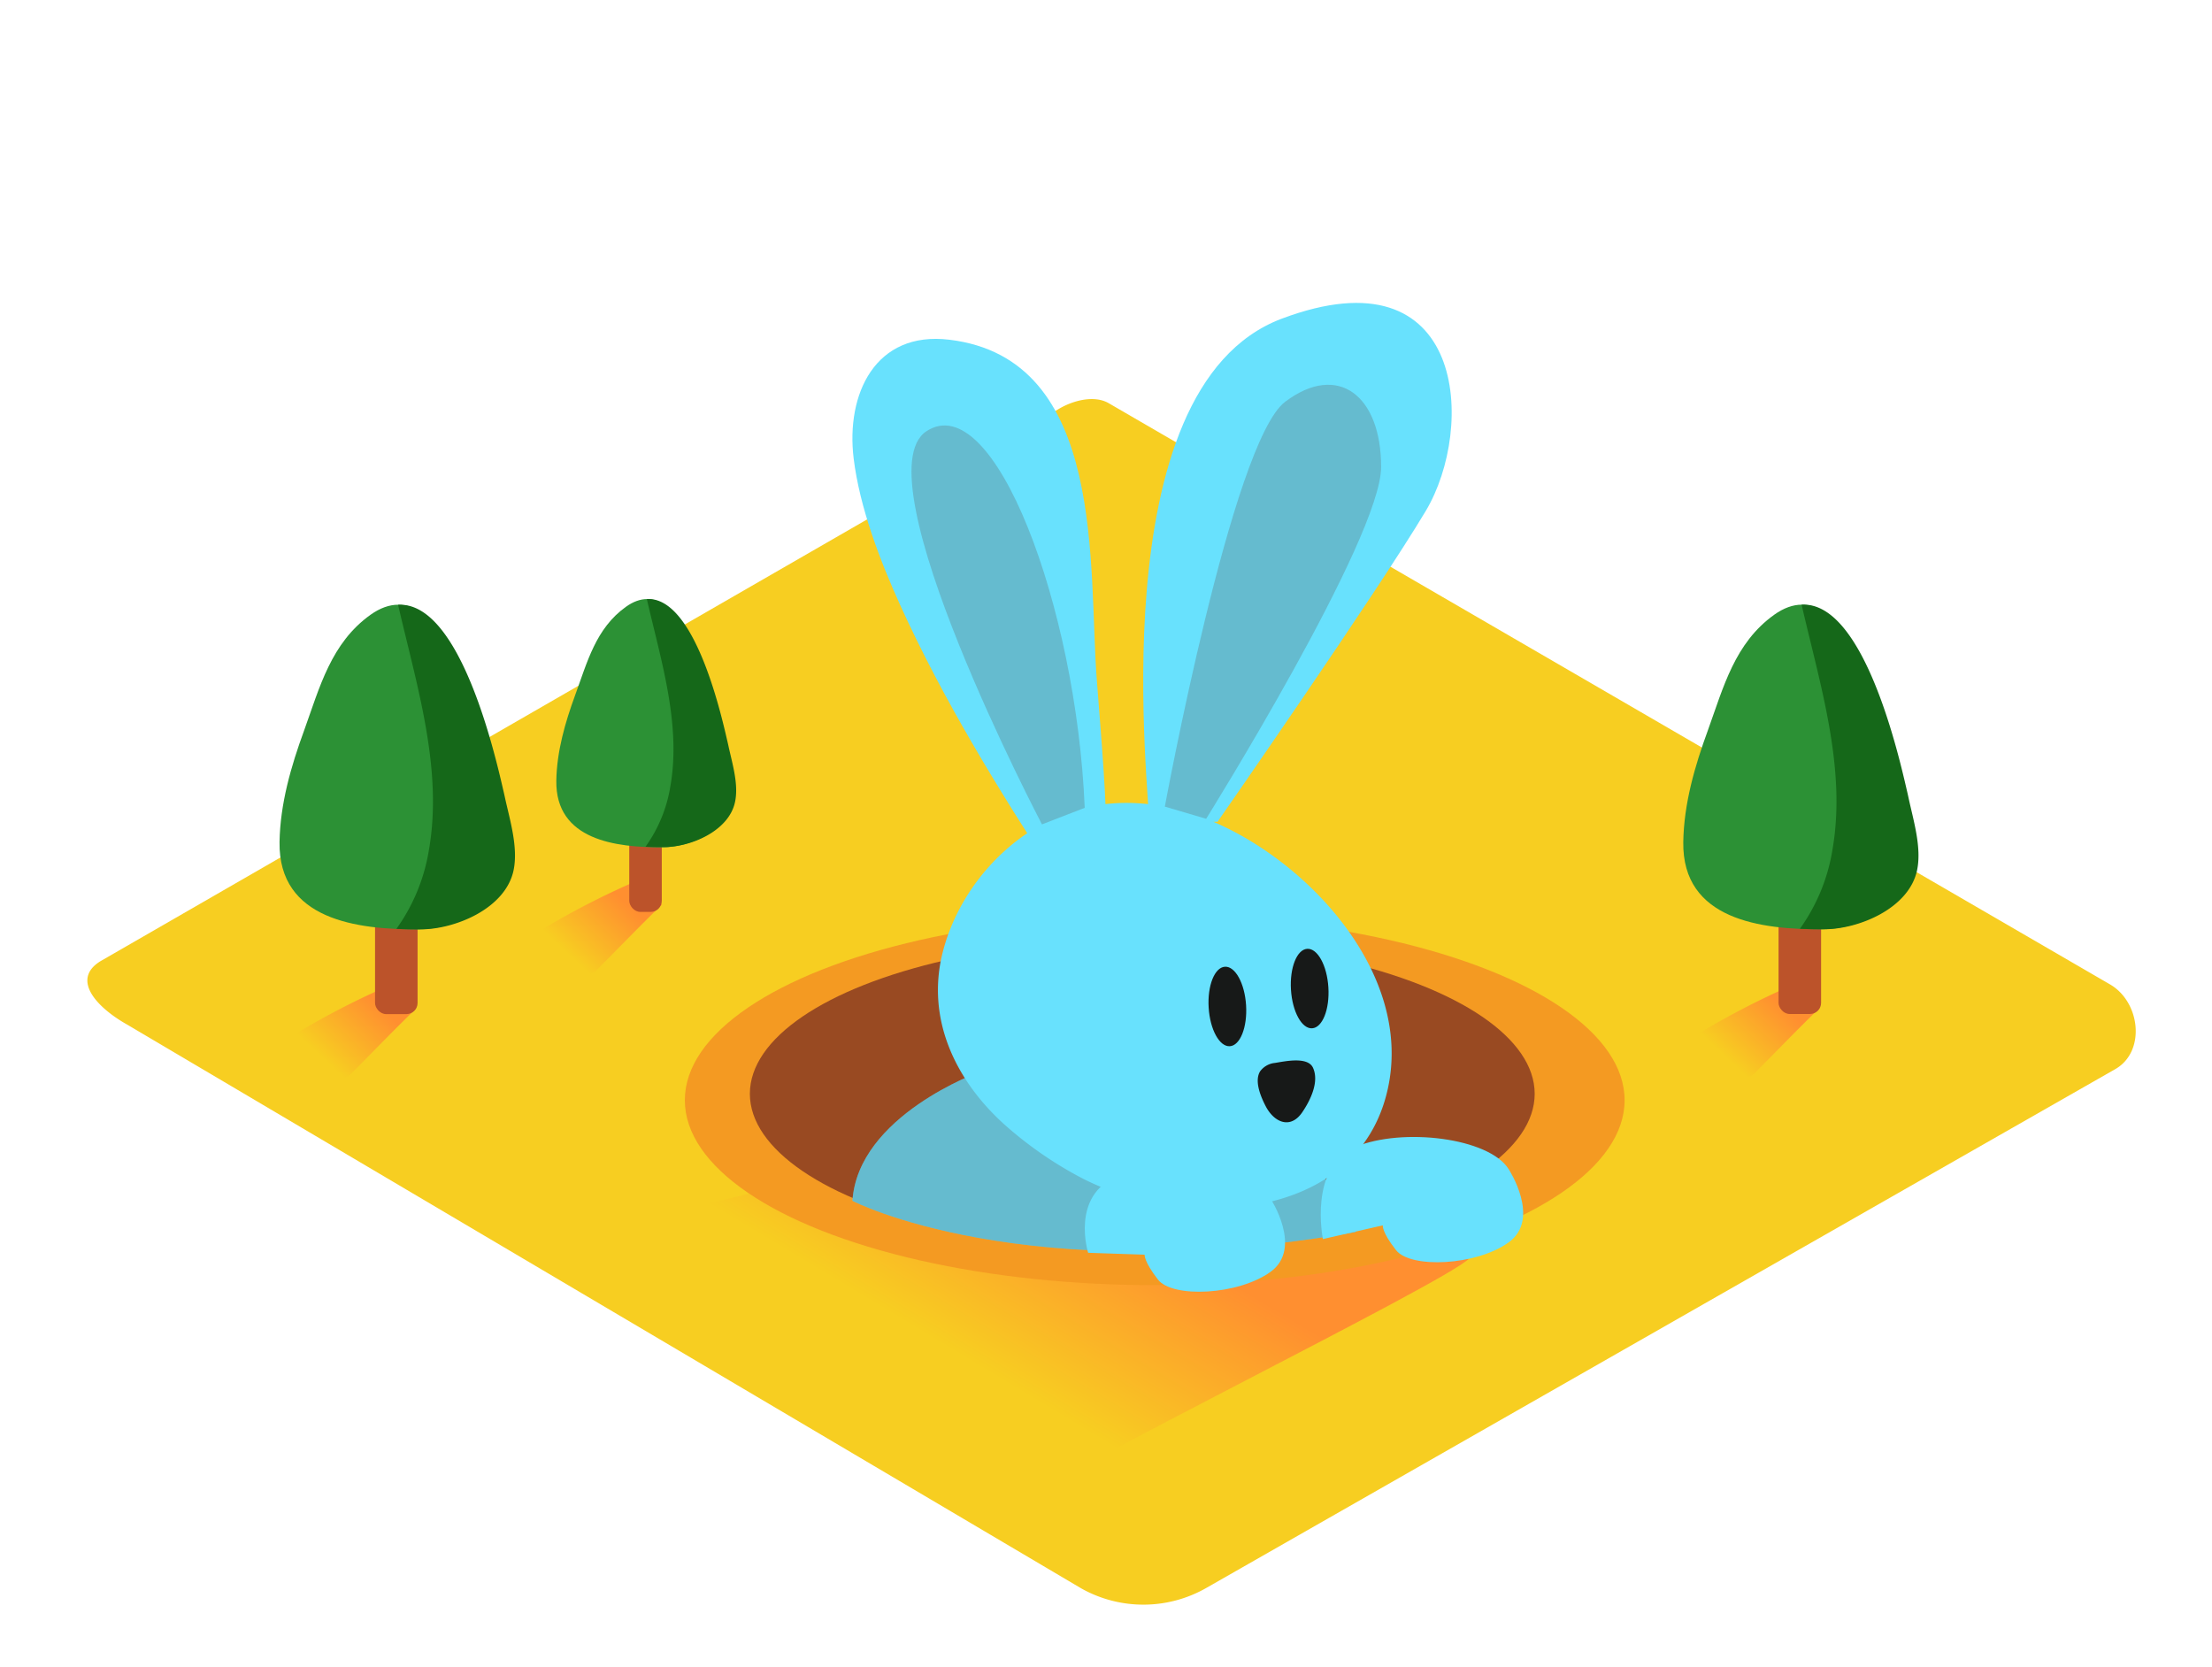 <svg id="Layer_2" data-name="Layer 2" xmlns="http://www.w3.org/2000/svg" xmlns:xlink="http://www.w3.org/1999/xlink" viewBox="0 0 400 300" width="406" height="306" class="illustration styles_illustrationTablet__1DWOa"><defs><linearGradient id="linear-gradient" x1="171.63" y1="243.12" x2="190.61" y2="211.5" gradientUnits="userSpaceOnUse"><stop offset="0" stop-color="#f7ce21"></stop><stop offset="0.99" stop-color="#ff8f30"></stop></linearGradient><linearGradient id="linear-gradient-2" x1="57.88" y1="190.14" x2="67.47" y2="179.94" xlink:href="#linear-gradient"></linearGradient><linearGradient id="linear-gradient-3" x1="102.29" y1="171.36" x2="111.88" y2="161.16" xlink:href="#linear-gradient"></linearGradient><linearGradient id="linear-gradient-4" x1="311.67" y1="190.05" x2="321.27" y2="179.85" xlink:href="#linear-gradient"></linearGradient></defs><title>PP</title><path d="M195.53,286.49,23,184.54c-5.49-3.08-10.2-8.15-4.85-11.46L191.31,73.3c2.6-1.61,6.54-2.66,9.18-1.13L381.56,177.27c5.49,3.19,6.48,12.1,1,15.29L218.27,286.33A22.94,22.94,0,0,1,195.53,286.49Z" fill="#f7ce21"></path><path d="M97.93,225.56c1.2-.2,46,21.09,46.49,21.63-.84,8.29,5.12,4.24,7.73,6.33.73-.31,31.57,18,32.34,17.66,4.54-4.55,76.51-39.81,81.12-44.29-1.57-1.14-120.57-13-122.09-14.19C136,215.82,104.86,221.21,97.93,225.56Z" fill="url(#linear-gradient)"></path><ellipse cx="208.81" cy="198.21" rx="84.97" ry="33.44" fill="#f49a22"></ellipse><ellipse cx="206.56" cy="197.05" rx="70.96" ry="27.92" fill="#994a22"></ellipse><path d="M177.15,193.09s-22,7.9-23,23.31c0,0,30.81,16.06,91,5.65,0,0-9.84-19.25-16.17-22.59" fill="#68e1fd"></path><path d="M177.15,193.09s-22,7.9-23,23.31c0,0,30.81,16.06,91,5.65,0,0-9.84-19.25-16.17-22.59" fill="#606060" opacity="0.29"></path><path d="M218.11,147.32c18.14,7.18,37.48,27.85,32.85,48.83-5.44,24.67-37.76,25.62-55.9,15.84a69.51,69.51,0,0,1-13.22-9.2c-9.05-8.06-14.47-19.32-11.34-31.44,2.78-10.78,11-20.49,21.34-24.65C200.46,143.26,209.62,144,218.11,147.32Z" fill="#68e1fd"></path><ellipse cx="221.96" cy="181.24" rx="3.39" ry="7.2" transform="translate(-10.75 14.03) rotate(-3.53)" fill="#171918"></ellipse><path d="M237.44,192.36c1.15,2.56-.5,5.89-1.93,8-2.09,3.1-5,1.94-6.56-.93-.88-1.66-2.19-4.61-1.09-6.43a3.77,3.77,0,0,1,2.68-1.53C232.23,191.21,236.49,190.23,237.44,192.36Z" fill="#171918"></path><ellipse cx="236.84" cy="178" rx="3.39" ry="7.2" transform="translate(-10.52 14.94) rotate(-3.53)" fill="#171918"></ellipse><path d="M207.77,148.33c.44-4-9.47-78.84,24-91.44s35.05,19.72,26.05,34.77-37.64,56.19-37.64,56.19" fill="#68e1fd"></path><path d="M200.15,154.28c0-10.62-1-21.34-1.8-31.92-1.62-20.39,1.89-58.24-26.69-61.67-13.4-1.61-18.72,9.83-17.29,21.49,1.08,8.82,4.74,18.4,8.4,26.47,7.8,17.18,17.73,33.29,28,49.1l1,1.51" fill="#68e1fd"></path><path d="M229.75,216s5.91,9,0,13.25S212,234,209.4,230.65s-2.41-4.5-2.41-4.5l-10.22-.35s-3.25-10.3,5.29-13.85S226.2,210.3,229.75,216Z" fill="#68e1fd"></path><path d="M272.81,210.67s5.91,9,0,13.25-17.74,4.73-20.35,1.42-2.41-4.5-2.41-4.5l-10.83,2.48s-2.64-13.13,5.89-16.67S269.26,205,272.81,210.67Z" fill="#68e1fd"></path><path d="M188.42,148.33s-33.1-63.08-20.89-71.09,27.11,31.66,28.62,68.1Z" fill="#606060" opacity="0.29"></path><path d="M218.11,147.32s31.64-50.73,31.64-63.63-7.8-19-17.37-11.76-21.74,73.19-21.74,73.19Z" fill="#606060" opacity="0.29"></path><path d="M50.55,188c1.2-.2,2.17-.17,2.63.37-.84,8.29,5.12,4.24,7.73,6.33l2.25-.94c4.54-4.55,7.49-7.67,12.1-12.15-1.57-1.14-1.49-3.74-3-4.94A145.09,145.09,0,0,0,50.55,188Z" fill="url(#linear-gradient-2)"></path><rect x="67.82" y="131.64" width="7.69" height="51" rx="2.01" ry="2.01" fill="#bc532a"></rect><path d="M90.66,142.07C88.89,134.38,81,100.46,67,110.43c-7.15,5.11-9.18,13.09-12,20.9-2.37,6.47-4.34,13.27-4.45,20.2-.22,14.11,14.13,15.84,25.11,15.78,6.33,0,15.37-3.77,16.85-10.64.89-4.15-.63-9-1.51-13.1Q90.84,142.82,90.66,142.07Z" fill="#2c9135"></path><path d="M91.33,143.57q-.16-.75-.34-1.5c-1.57-6.81-7.91-34.11-19-33.44,3.3,14.39,8.16,29.6,5.57,44.34a33.69,33.69,0,0,1-5.88,14.26c1.47.07,2.93.1,4.33.09,6.33,0,15.37-3.77,16.85-10.64C93.74,152.52,92.22,147.63,91.33,143.57Z" fill="#156819"></path><path d="M95,169.21c1.2-.2,2.17-.17,2.63.37-.84,8.29,5.12,4.24,7.73,6.33l2.25-.94c4.54-4.55,7.49-7.67,12.1-12.15-1.57-1.14-1.49-3.74-3-4.94A145.09,145.09,0,0,0,95,169.21Z" fill="url(#linear-gradient-3)"></path><rect x="113.79" y="125.18" width="5.88" height="38.98" rx="2.01" ry="2.01" fill="#bc532a"></rect><path d="M131.25,133.16c-1.36-5.88-7.38-31.8-18.05-24.18-5.47,3.9-7,10-9.2,16-1.81,4.94-3.31,10.14-3.4,15.44-.17,10.78,10.8,12.1,19.19,12.06,4.84,0,11.74-2.88,12.87-8.13.68-3.17-.48-6.91-1.16-10Q131.38,133.73,131.25,133.16Z" fill="#2c9135"></path><path d="M131.76,134.3q-.12-.57-.26-1.15c-1.2-5.2-6-26.07-14.53-25.56,2.52,11,6.24,22.62,4.25,33.88a25.75,25.75,0,0,1-4.49,10.9c1.13.06,2.24.07,3.31.07,4.84,0,11.74-2.88,12.87-8.13C133.6,141.14,132.44,137.4,131.76,134.3Z" fill="#156819"></path><path d="M304.35,187.9c1.2-.2,2.17-.17,2.63.37-.84,8.29,5.12,4.24,7.73,6.33l2.25-.94c4.54-4.55,7.49-7.67,12.1-12.15-1.57-1.14-1.49-3.74-3-4.94A145.09,145.09,0,0,0,304.35,187.9Z" fill="url(#linear-gradient-4)"></path><rect x="321.62" y="131.62" width="7.69" height="51" rx="2.01" ry="2.01" fill="#bc532a"></rect><path d="M344.46,142.06c-1.78-7.7-9.65-41.61-23.62-31.64-7.15,5.11-9.18,13.09-12,20.9-2.37,6.47-4.34,13.27-4.45,20.2-.22,14.11,14.13,15.84,25.11,15.78,6.33,0,15.37-3.77,16.85-10.64.89-4.15-.63-9-1.51-13.1Q344.63,142.81,344.46,142.06Z" fill="#2c9135"></path><path d="M345.13,143.55q-.16-.75-.34-1.5c-1.57-6.81-7.91-34.11-19-33.44,3.3,14.39,8.16,29.6,5.57,44.34a33.69,33.69,0,0,1-5.88,14.26c1.47.07,2.93.1,4.33.09,6.33,0,15.37-3.77,16.85-10.64C347.54,152.51,346,147.62,345.13,143.55Z" fill="#156819"></path></svg>